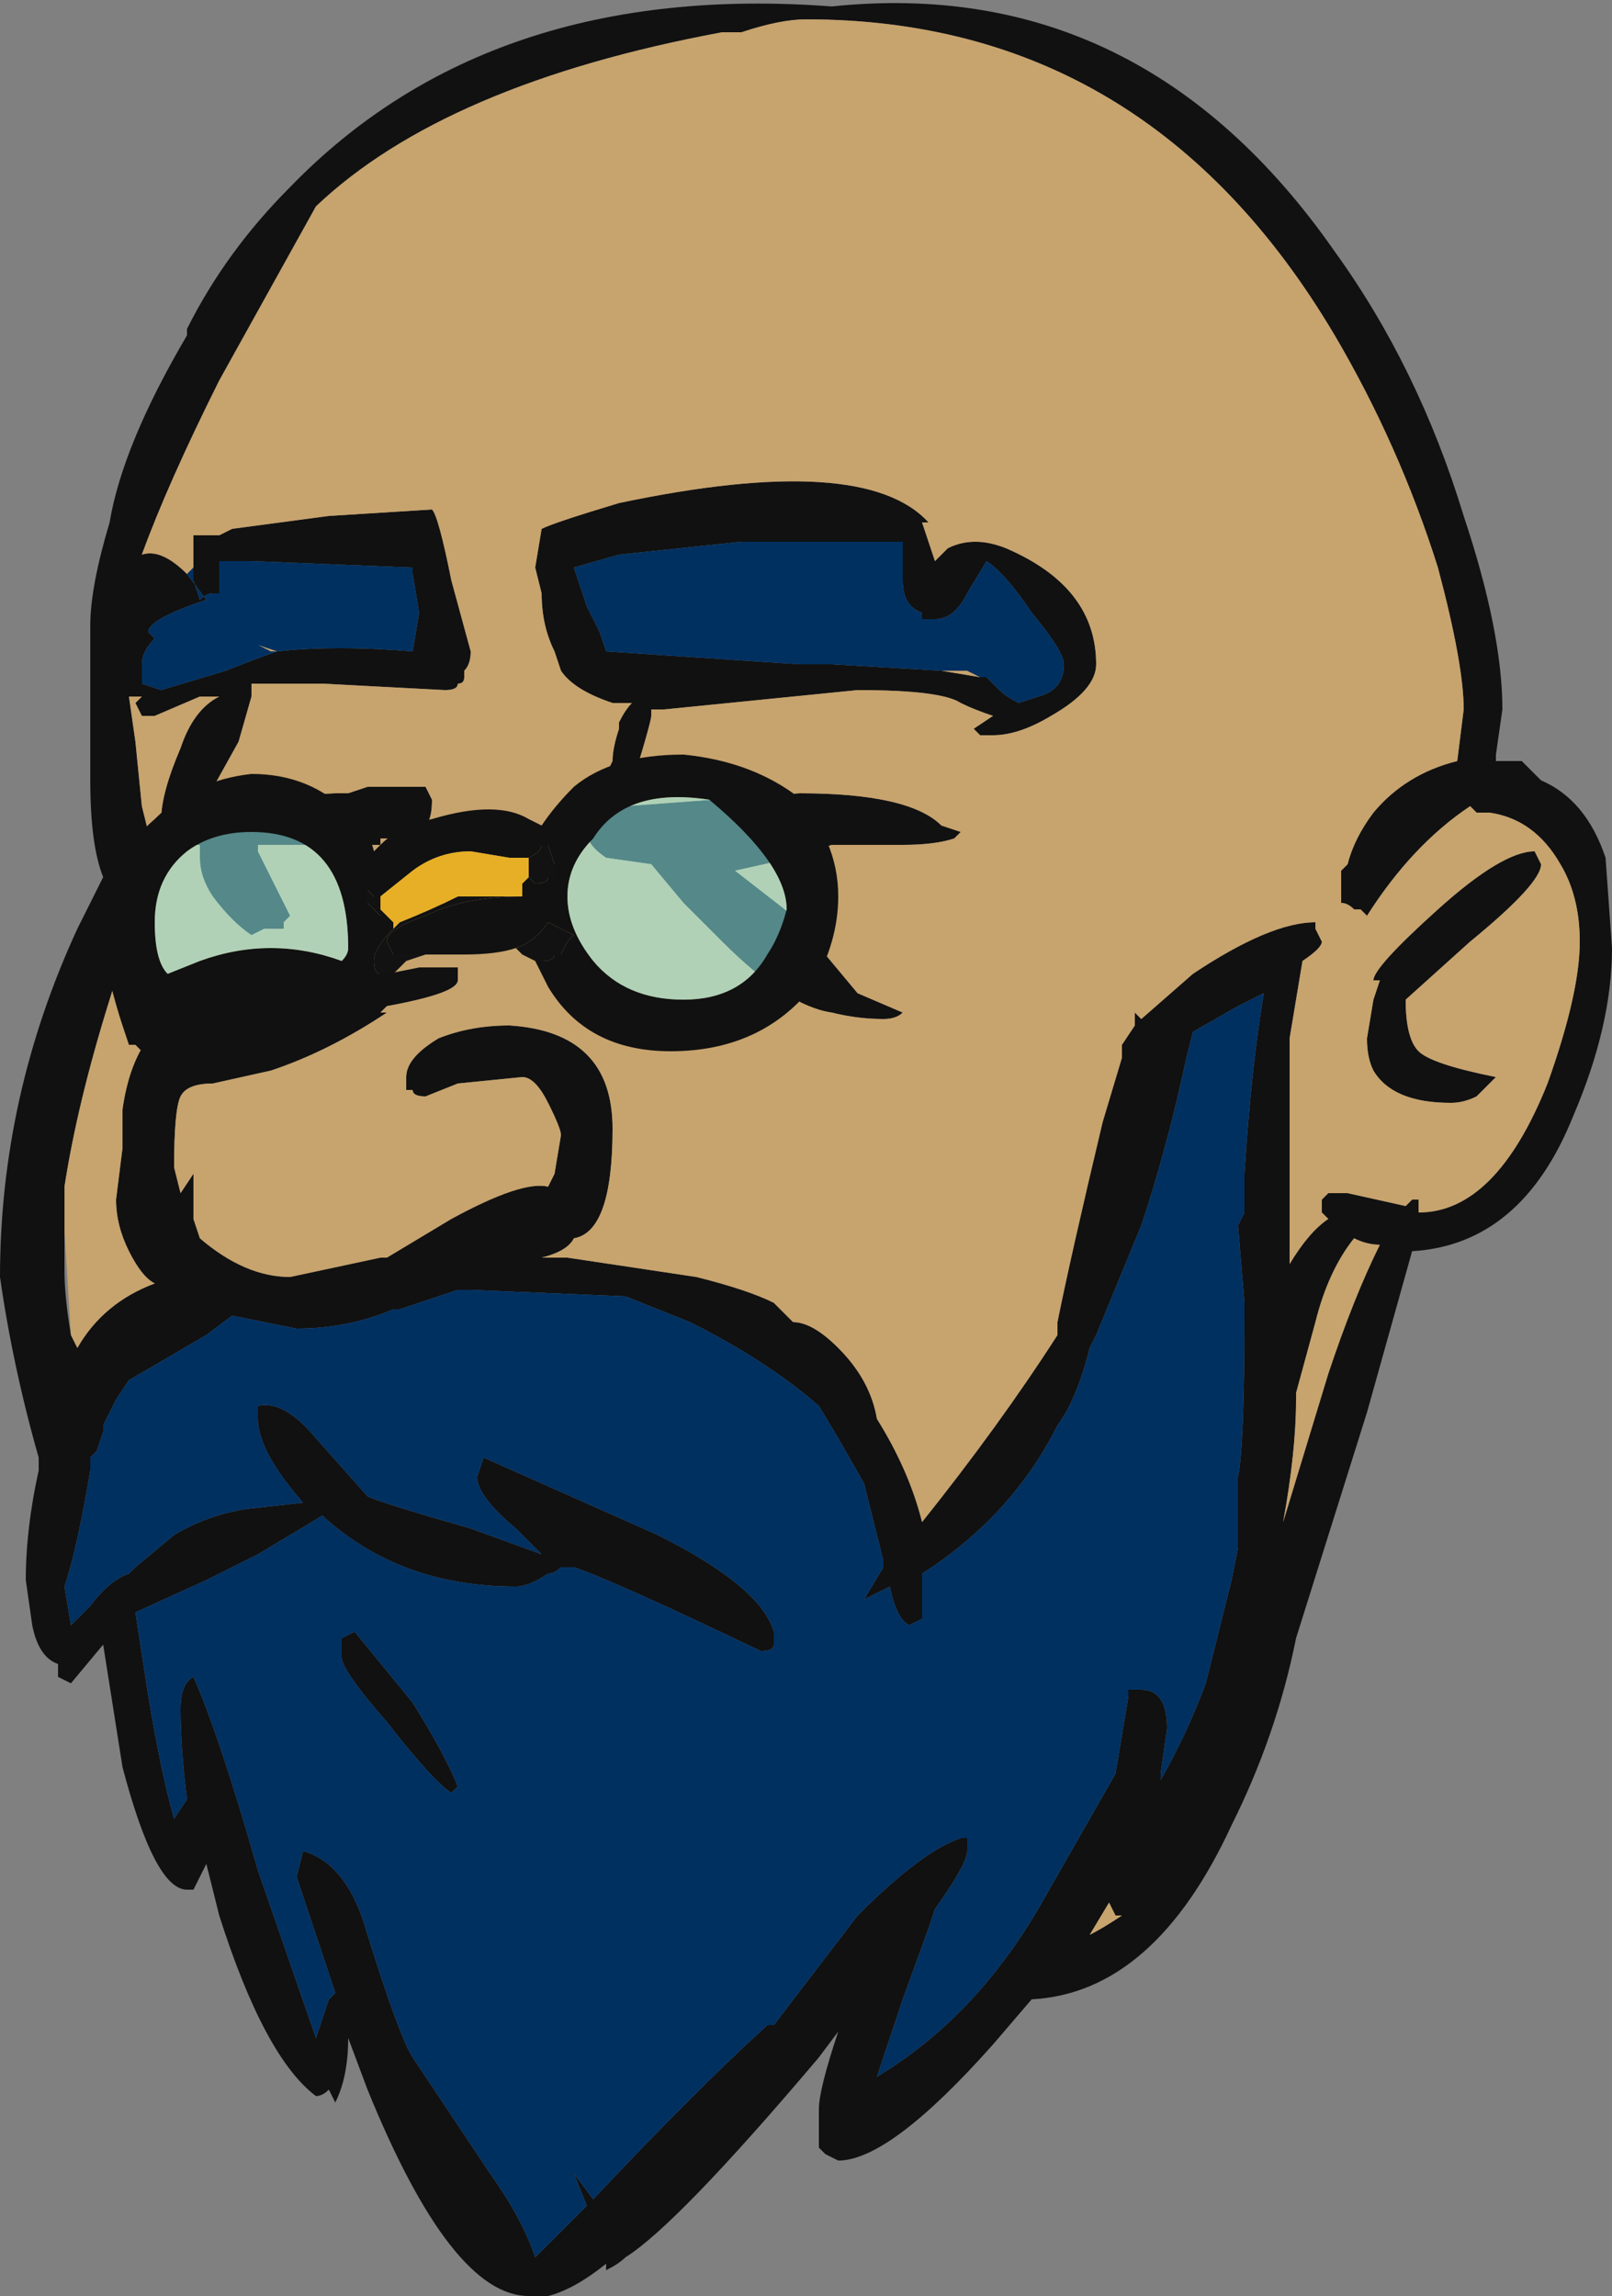 <?xml version="1.0" encoding="UTF-8" standalone="no"?>
<svg xmlns:ffdec="https://www.free-decompiler.com/flash" xmlns:xlink="http://www.w3.org/1999/xlink" ffdec:objectType="shape" height="17.8px" width="12.5px" xmlns="http://www.w3.org/2000/svg">
  <rect width="100%" height="100%" fill="#808080" stroke="none"/>
  <g transform="matrix(1.0, 0.0, 0.0, 1.0, 5.95, 15.8)">
    <path d="M6.0 -9.1 Q6.0 -8.95 5.45 -8.5 L4.95 -8.05 Q4.95 -7.75 5.05 -7.65 5.15 -7.55 5.65 -7.45 L5.5 -7.3 Q5.4 -7.25 5.3 -7.25 4.85 -7.25 4.7 -7.5 4.65 -7.6 4.65 -7.75 L4.7 -8.05 4.75 -8.2 4.7 -8.2 Q4.7 -8.3 5.2 -8.75 5.7 -9.2 5.95 -9.2 L6.0 -9.1 M6.0 -9.75 Q6.35 -9.6 6.5 -9.15 L6.55 -8.45 Q6.55 -7.85 6.25 -7.15 5.85 -6.15 5.0 -6.1 L4.65 -4.85 4.1 -3.1 Q3.95 -2.35 3.6 -1.65 3.0 -0.35 2.05 -0.3 L1.75 0.05 Q0.95 0.95 0.55 0.95 L0.45 0.9 0.4 0.85 0.4 0.55 Q0.4 0.4 0.55 -0.05 L0.4 0.15 Q-0.7 1.45 -1.1 1.7 -1.15 1.75 -1.25 1.8 L-1.25 1.75 Q-1.5 1.95 -1.7 2.0 L-1.85 2.0 Q-2.45 2.0 -3.1 0.4 L-3.25 0.0 Q-3.25 0.3 -3.35 0.5 L-3.4 0.4 Q-3.45 0.45 -3.5 0.45 -3.9 0.15 -4.25 -0.95 L-4.35 -1.35 -4.45 -1.15 -4.5 -1.15 Q-4.75 -1.15 -5.0 -2.1 L-5.15 -3.05 -5.4 -2.75 -5.5 -2.8 -5.5 -2.9 Q-5.65 -2.95 -5.7 -3.2 L-5.75 -3.55 Q-5.75 -3.95 -5.65 -4.4 L-5.65 -4.5 Q-5.85 -5.2 -5.95 -5.9 -5.95 -7.3 -5.35 -8.6 L-5.15 -9.0 Q-5.25 -9.25 -5.25 -9.75 L-5.25 -10.95 Q-5.25 -11.25 -5.1 -11.75 -5.0 -12.35 -4.5 -13.2 L-4.5 -13.25 Q-4.2 -13.85 -3.7 -14.35 -2.15 -15.95 0.5 -15.75 2.9 -16.0 4.4 -13.85 5.05 -12.95 5.4 -11.8 5.7 -10.9 5.7 -10.3 L5.65 -9.95 5.65 -9.9 5.85 -9.9 6.0 -9.75 M-5.4 -5.45 L-5.35 -5.35 Q-5.15 -5.7 -4.75 -5.85 -4.85 -5.9 -4.95 -6.1 -5.05 -6.3 -5.05 -6.5 L-5.0 -6.9 -5.0 -7.2 Q-4.95 -7.55 -4.8 -7.75 -4.6 -8.0 -4.35 -8.1 L-3.45 -8.15 -2.7 -8.3 -2.4 -8.3 -2.4 -8.2 Q-2.4 -8.1 -2.95 -8.0 L-3.0 -7.95 -2.95 -7.95 Q-3.4 -7.65 -3.85 -7.5 L-4.3 -7.4 Q-4.5 -7.4 -4.55 -7.3 -4.6 -7.2 -4.6 -6.75 L-4.55 -6.55 -4.45 -6.7 -4.45 -6.35 -4.4 -6.2 Q-4.05 -5.9 -3.7 -5.9 L-3.0 -6.05 -2.95 -6.05 -2.45 -6.35 Q-1.9 -6.65 -1.7 -6.6 L-1.65 -6.7 -1.6 -7.0 Q-1.6 -7.05 -1.7 -7.25 -1.8 -7.45 -1.9 -7.45 L-2.4 -7.4 -2.65 -7.3 Q-2.75 -7.3 -2.75 -7.35 L-2.8 -7.35 -2.8 -7.45 Q-2.8 -7.6 -2.55 -7.75 -2.3 -7.85 -2.0 -7.85 -1.2 -7.8 -1.2 -7.05 -1.2 -6.25 -1.5 -6.2 -1.55 -6.1 -1.75 -6.05 L-1.55 -6.05 -0.55 -5.9 Q-0.15 -5.8 0.05 -5.7 L0.2 -5.55 Q0.35 -5.55 0.55 -5.35 0.8 -5.1 0.85 -4.8 1.1 -4.4 1.2 -4.0 1.8 -4.75 2.25 -5.45 L2.25 -5.55 Q2.35 -6.05 2.6 -7.1 L2.75 -7.6 Q2.75 -7.65 2.75 -7.7 L2.85 -7.85 2.85 -7.95 2.9 -7.9 3.3 -8.25 Q3.9 -8.65 4.25 -8.65 L4.25 -8.6 4.3 -8.5 Q4.3 -8.45 4.15 -8.35 L4.05 -7.75 4.05 -6.0 Q4.2 -6.25 4.35 -6.35 L4.3 -6.4 4.3 -6.5 4.35 -6.55 4.5 -6.55 4.95 -6.45 5.0 -6.5 5.05 -6.5 5.05 -6.4 Q5.65 -6.4 6.05 -7.4 6.3 -8.1 6.3 -8.5 6.3 -8.85 6.15 -9.1 5.95 -9.45 5.6 -9.5 L5.5 -9.5 5.45 -9.55 Q5.0 -9.25 4.65 -8.7 L4.6 -8.75 4.55 -8.75 Q4.5 -8.8 4.45 -8.8 L4.45 -9.05 4.5 -9.1 Q4.55 -9.3 4.7 -9.5 4.95 -9.8 5.35 -9.9 L5.4 -10.3 Q5.4 -10.65 5.2 -11.4 4.9 -12.35 4.4 -13.2 2.95 -15.65 0.3 -15.65 0.1 -15.65 -0.2 -15.55 L-0.35 -15.55 Q-2.5 -15.15 -3.5 -14.2 L-4.25 -12.85 Q-4.65 -12.05 -4.85 -11.5 -4.7 -11.55 -4.5 -11.35 L-4.35 -11.15 Q-4.8 -11.0 -4.8 -10.9 L-4.75 -10.85 Q-4.85 -10.75 -4.85 -10.65 L-4.85 -10.5 -4.7 -10.45 -4.2 -10.6 Q-3.95 -10.7 -3.8 -10.75 -3.35 -10.8 -2.75 -10.75 L-2.7 -11.05 -2.75 -11.35 -2.75 -11.4 -4.0 -11.45 -4.25 -11.45 -4.25 -11.2 -4.3 -11.2 Q-4.35 -11.2 -4.4 -11.15 L-4.45 -11.3 -4.45 -11.4 -4.45 -11.65 -4.25 -11.65 -4.15 -11.7 -3.4 -11.8 -2.6 -11.85 Q-2.55 -11.8 -2.45 -11.3 L-2.3 -10.75 Q-2.3 -10.65 -2.35 -10.6 L-2.35 -10.55 Q-2.35 -10.5 -2.4 -10.5 -2.4 -10.45 -2.5 -10.45 L-3.45 -10.5 -4.0 -10.5 -4.0 -10.4 -4.1 -10.05 -4.35 -9.6 -3.35 -9.65 -3.25 -9.65 -3.1 -9.7 -2.65 -9.7 -2.6 -9.6 Q-2.6 -9.45 -2.65 -9.4 -2.7 -9.3 -2.8 -9.3 L-3.0 -9.3 -3.0 -9.25 -3.1 -9.25 -3.25 -9.3 -3.5 -9.25 -3.95 -9.25 -3.95 -9.2 -3.7 -8.7 -3.75 -8.65 -3.75 -8.6 -3.9 -8.6 -4.0 -8.55 Q-4.15 -8.65 -4.3 -8.85 -4.4 -9.0 -4.4 -9.15 L-4.4 -9.25 -4.5 -9.25 -4.6 -9.3 -4.65 -9.3 -4.7 -9.35 -4.7 -9.45 Q-4.7 -9.65 -4.55 -10.0 -4.45 -10.3 -4.25 -10.4 L-4.4 -10.4 -4.75 -10.25 -4.85 -10.25 -4.9 -10.35 -4.85 -10.4 -4.95 -10.4 -4.9 -10.05 -4.85 -9.55 -4.8 -9.35 -4.75 -9.25 -4.75 -9.2 -5.1 -8.05 Q-5.35 -7.25 -5.45 -6.6 L-5.45 -5.95 Q-5.45 -5.75 -5.4 -5.45 M1.25 -11.6 L1.3 -11.45 1.4 -11.55 Q1.6 -11.65 1.85 -11.55 2.55 -11.25 2.55 -10.65 2.55 -10.45 2.2 -10.25 1.95 -10.1 1.75 -10.1 L1.65 -10.1 1.6 -10.15 1.75 -10.25 Q1.6 -10.3 1.5 -10.35 1.35 -10.45 0.7 -10.45 L-0.8 -10.3 -0.9 -10.3 -0.9 -10.25 Q-0.9 -10.2 -1.1 -9.55 L0.25 -9.65 Q1.1 -9.65 1.35 -9.4 L1.5 -9.35 1.45 -9.3 Q1.3 -9.25 1.05 -9.25 L0.5 -9.25 0.2 -9.15 -0.25 -9.05 0.2 -8.7 0.7 -8.1 1.05 -7.95 Q1.0 -7.9 0.9 -7.9 0.7 -7.9 0.5 -7.95 0.15 -8.0 -0.35 -8.5 L-0.65 -8.8 -0.9 -9.1 -1.25 -9.15 Q-1.4 -9.25 -1.4 -9.35 L-1.45 -9.35 Q-1.45 -9.45 -1.25 -9.8 L-1.2 -9.9 Q-1.2 -10.0 -1.15 -10.15 L-1.15 -10.2 Q-1.1 -10.3 -1.05 -10.35 L-1.2 -10.35 Q-1.5 -10.45 -1.6 -10.6 L-1.65 -10.75 Q-1.75 -10.95 -1.75 -11.2 L-1.8 -11.4 -1.75 -11.7 Q-1.65 -11.75 -1.15 -11.9 0.75 -12.3 1.25 -11.75 L1.2 -11.75 1.25 -11.6 M1.65 -10.55 L1.7 -10.55 1.8 -10.45 Q1.85 -10.4 1.95 -10.35 L2.1 -10.4 Q2.3 -10.45 2.3 -10.65 2.3 -10.75 2.05 -11.05 1.85 -11.35 1.7 -11.45 L1.55 -11.2 Q1.45 -11.0 1.3 -11.0 L1.2 -11.0 1.2 -11.05 Q1.05 -11.1 1.05 -11.3 L1.05 -11.6 -0.2 -11.6 -1.15 -11.5 -1.5 -11.4 -1.4 -11.1 -1.3 -10.9 -1.25 -10.75 0.25 -10.65 0.5 -10.65 1.35 -10.6 1.65 -10.55 M3.65 -8.0 L3.3 -7.8 3.25 -7.6 Q3.1 -6.9 2.9 -6.3 L2.55 -5.45 2.5 -5.35 Q2.4 -4.95 2.25 -4.75 1.9 -4.05 1.2 -3.6 L1.2 -3.25 1.1 -3.2 Q1.0 -3.25 0.95 -3.5 L0.75 -3.4 0.9 -3.65 0.9 -3.7 0.75 -4.3 0.55 -4.65 0.4 -4.9 Q0.0 -5.25 -0.6 -5.55 -0.85 -5.65 -1.1 -5.75 L-2.3 -5.8 -2.4 -5.8 -2.85 -5.65 -2.9 -5.65 Q-3.25 -5.5 -3.65 -5.5 L-4.15 -5.6 -4.35 -5.45 -4.95 -5.1 -5.05 -4.95 -5.15 -4.75 -5.15 -4.7 -5.2 -4.55 -5.25 -4.5 -5.25 -4.4 Q-5.35 -3.8 -5.45 -3.5 L-5.4 -3.2 -5.25 -3.35 Q-5.1 -3.55 -4.95 -3.6 L-4.95 -3.6 -4.9 -3.65 -4.6 -3.9 Q-4.35 -4.05 -4.05 -4.1 L-3.6 -4.15 Q-3.95 -4.55 -3.95 -4.8 L-3.95 -4.9 Q-3.75 -4.95 -3.5 -4.65 L-3.1 -4.2 Q-3.0 -4.15 -2.3 -3.95 L-1.75 -3.75 -1.95 -3.95 Q-2.25 -4.2 -2.25 -4.35 L-2.2 -4.5 -0.85 -3.9 Q-0.05 -3.5 0.05 -3.15 L0.05 -3.05 Q0.05 -3.0 -0.05 -3.0 -1.2 -3.55 -1.5 -3.65 L-1.6 -3.65 Q-1.65 -3.6 -1.7 -3.6 -1.85 -3.5 -1.95 -3.5 -2.85 -3.5 -3.45 -4.05 L-3.95 -3.75 -4.35 -3.55 -4.9 -3.3 -4.8 -2.65 Q-4.7 -2.05 -4.6 -1.7 L-4.5 -1.85 Q-4.55 -2.25 -4.55 -2.55 -4.55 -2.75 -4.45 -2.8 -4.25 -2.35 -3.95 -1.3 L-3.5 0.0 -3.4 -0.3 -3.35 -0.35 -3.65 -1.25 -3.6 -1.45 Q-3.25 -1.35 -3.1 -0.8 -2.85 0.0 -2.75 0.15 L-2.15 1.05 Q-1.9 1.4 -1.8 1.7 L-1.4 1.3 -1.5 1.05 -1.35 1.25 Q-0.55 0.4 0.0 -0.1 L0.05 -0.1 0.7 -0.95 Q1.2 -1.45 1.5 -1.55 L1.55 -1.55 1.55 -1.45 Q1.55 -1.35 1.3 -1.0 L1.25 -0.85 1.05 -0.3 0.85 0.3 Q1.6 -0.15 2.1 -1.0 L2.7 -2.05 2.8 -2.65 2.8 -2.7 2.9 -2.7 Q3.1 -2.7 3.1 -2.4 L3.05 -2.05 3.05 -2.0 Q3.25 -2.35 3.4 -2.75 L3.6 -3.55 3.65 -3.8 3.65 -4.35 Q3.7 -4.6 3.7 -5.6 L3.7 -5.7 3.65 -6.3 3.7 -6.4 3.7 -6.7 Q3.75 -7.5 3.85 -8.1 L3.65 -8.0 M4.55 -6.2 Q4.35 -5.95 4.25 -5.55 L4.1 -5.0 4.1 -4.95 Q4.1 -4.55 4.0 -4.0 L4.35 -5.15 Q4.55 -5.75 4.75 -6.15 4.65 -6.15 4.55 -6.2 M2.65 -1.05 L2.5 -0.8 Q2.6 -0.85 2.75 -0.95 L2.7 -0.95 2.65 -1.05 M-3.3 -2.95 L-3.3 -3.1 -3.2 -3.15 -2.75 -2.6 Q-2.5 -2.2 -2.4 -1.95 L-2.45 -1.9 Q-2.6 -2.0 -2.95 -2.45 -3.3 -2.85 -3.3 -2.95" fill="#111111" fill-rule="evenodd" stroke="none"/>
    <path d="M6.0 -9.1 L5.95 -9.2 Q5.7 -9.2 5.2 -8.75 4.7 -8.3 4.7 -8.2 L4.75 -8.2 4.7 -8.05 4.65 -7.75 Q4.65 -7.6 4.7 -7.5 4.85 -7.25 5.3 -7.25 5.4 -7.25 5.5 -7.3 L5.65 -7.45 Q5.15 -7.55 5.05 -7.65 4.95 -7.75 4.95 -8.05 L5.45 -8.5 Q6.0 -8.95 6.0 -9.1 M-4.5 -11.35 Q-4.7 -11.55 -4.85 -11.5 -4.65 -12.05 -4.25 -12.85 L-3.5 -14.2 Q-2.5 -15.15 -0.35 -15.55 L-0.2 -15.55 Q0.1 -15.65 0.3 -15.65 2.95 -15.65 4.4 -13.2 4.9 -12.35 5.2 -11.4 5.4 -10.65 5.4 -10.3 L5.35 -9.9 Q4.95 -9.8 4.7 -9.5 4.55 -9.3 4.5 -9.1 L4.45 -9.05 4.45 -8.8 Q4.5 -8.8 4.55 -8.75 L4.6 -8.75 4.65 -8.7 Q5.0 -9.25 5.45 -9.55 L5.5 -9.5 5.6 -9.5 Q5.95 -9.45 6.15 -9.1 6.3 -8.85 6.3 -8.5 6.3 -8.1 6.05 -7.4 5.65 -6.4 5.05 -6.4 L5.05 -6.5 5.0 -6.5 4.95 -6.45 4.5 -6.55 4.35 -6.55 4.3 -6.5 4.3 -6.4 4.35 -6.35 Q4.2 -6.25 4.05 -6.0 L4.05 -7.75 4.15 -8.35 Q4.3 -8.45 4.3 -8.5 L4.25 -8.6 4.25 -8.65 Q3.9 -8.65 3.3 -8.25 L2.9 -7.9 2.85 -7.95 2.85 -7.85 2.75 -7.7 Q2.75 -7.65 2.75 -7.6 L2.6 -7.1 Q2.35 -6.05 2.25 -5.55 L2.25 -5.45 Q1.8 -4.75 1.2 -4.0 1.1 -4.4 0.85 -4.8 0.8 -5.1 0.55 -5.35 0.35 -5.55 0.2 -5.55 L0.05 -5.7 Q-0.15 -5.8 -0.55 -5.9 L-1.55 -6.05 -1.75 -6.05 Q-1.55 -6.1 -1.5 -6.2 -1.2 -6.25 -1.2 -7.05 -1.2 -7.8 -2.0 -7.85 -2.3 -7.85 -2.55 -7.75 -2.8 -7.6 -2.8 -7.45 L-2.8 -7.35 -2.75 -7.35 Q-2.75 -7.3 -2.65 -7.3 L-2.4 -7.4 -1.9 -7.45 Q-1.8 -7.45 -1.7 -7.25 -1.6 -7.05 -1.6 -7.0 L-1.65 -6.7 -1.7 -6.6 Q-1.9 -6.65 -2.45 -6.35 L-2.95 -6.05 -3.0 -6.05 -3.7 -5.9 Q-4.05 -5.9 -4.4 -6.2 L-4.45 -6.35 -4.45 -6.7 -4.55 -6.55 -4.6 -6.75 Q-4.6 -7.2 -4.55 -7.3 -4.5 -7.4 -4.3 -7.4 L-3.85 -7.5 Q-3.4 -7.65 -2.95 -7.95 L-3.0 -7.95 -2.95 -8.0 Q-2.4 -8.1 -2.4 -8.2 L-2.4 -8.3 -2.7 -8.3 -3.45 -8.15 -4.35 -8.1 Q-4.6 -8.0 -4.8 -7.75 -4.95 -7.55 -5.0 -7.2 L-5.0 -6.9 -5.05 -6.5 Q-5.05 -6.3 -4.95 -6.1 -4.85 -5.9 -4.75 -5.85 -5.15 -5.7 -5.35 -5.35 L-5.4 -5.45 -5.45 -6.25 -5.45 -6.6 Q-5.35 -7.25 -5.1 -8.05 L-4.75 -9.2 -4.75 -9.25 -4.8 -9.35 -4.85 -9.55 -4.9 -10.05 -4.95 -10.4 -4.85 -10.4 -4.9 -10.35 -4.85 -10.25 -4.75 -10.25 -4.4 -10.4 -4.25 -10.4 Q-4.45 -10.3 -4.55 -10.0 -4.7 -9.65 -4.7 -9.45 L-4.7 -9.35 -4.65 -9.3 -4.6 -9.3 -4.5 -9.25 -4.4 -9.25 -4.4 -9.15 Q-4.4 -9.0 -4.3 -8.85 -4.15 -8.65 -4.0 -8.55 L-3.9 -8.6 -3.75 -8.6 -3.75 -8.65 -3.7 -8.7 -3.95 -9.2 -3.95 -9.25 -3.5 -9.25 -3.25 -9.3 -3.1 -9.25 -3.0 -9.25 -3.0 -9.3 -2.8 -9.3 Q-2.7 -9.3 -2.65 -9.4 -2.6 -9.45 -2.6 -9.6 L-2.65 -9.7 -3.1 -9.7 -3.25 -9.65 -3.35 -9.65 -4.35 -9.6 -4.1 -10.05 -4.0 -10.4 -4.0 -10.5 -3.45 -10.5 -2.5 -10.45 Q-2.4 -10.45 -2.4 -10.5 -2.35 -10.5 -2.35 -10.55 L-2.35 -10.6 Q-2.3 -10.65 -2.3 -10.75 L-2.45 -11.3 Q-2.55 -11.8 -2.6 -11.85 L-3.4 -11.8 -4.15 -11.7 -4.25 -11.65 -4.45 -11.65 -4.45 -11.4 -4.5 -11.35 M1.25 -11.6 L1.2 -11.75 1.25 -11.75 Q0.75 -12.3 -1.15 -11.9 -1.65 -11.75 -1.75 -11.7 L-1.8 -11.4 -1.75 -11.2 Q-1.75 -10.95 -1.65 -10.75 L-1.6 -10.6 Q-1.5 -10.45 -1.2 -10.35 L-1.05 -10.35 Q-1.1 -10.3 -1.15 -10.2 L-1.15 -10.15 Q-1.2 -10.0 -1.2 -9.9 L-1.25 -9.8 Q-1.45 -9.45 -1.45 -9.35 L-1.4 -9.35 Q-1.4 -9.25 -1.25 -9.15 L-0.9 -9.1 -0.65 -8.8 -0.35 -8.5 Q0.15 -8.0 0.5 -7.95 0.7 -7.9 0.9 -7.9 1.0 -7.9 1.05 -7.95 L0.7 -8.1 0.2 -8.7 -0.25 -9.05 0.2 -9.15 0.5 -9.25 1.05 -9.25 Q1.3 -9.25 1.45 -9.3 L1.5 -9.35 1.35 -9.4 Q1.1 -9.65 0.25 -9.65 L-1.1 -9.55 Q-0.9 -10.2 -0.9 -10.25 L-0.9 -10.3 -0.8 -10.3 0.7 -10.45 Q1.35 -10.45 1.5 -10.35 1.6 -10.3 1.75 -10.25 L1.6 -10.15 1.65 -10.1 1.75 -10.1 Q1.95 -10.1 2.2 -10.25 2.55 -10.45 2.55 -10.65 2.55 -11.25 1.85 -11.55 1.6 -11.65 1.4 -11.55 L1.3 -11.45 1.25 -11.6 M1.35 -10.6 L1.55 -10.6 1.65 -10.55 1.35 -10.6 M2.65 -1.05 L2.7 -0.95 2.75 -0.95 Q2.6 -0.85 2.5 -0.8 L2.65 -1.05 M4.55 -6.2 Q4.65 -6.15 4.75 -6.15 4.55 -5.75 4.35 -5.15 L4.0 -4.0 Q4.1 -4.55 4.1 -4.95 L4.1 -5.0 4.25 -5.55 Q4.35 -5.95 4.55 -6.2 M-3.8 -10.75 L-3.85 -10.75 -3.95 -10.8 -3.8 -10.75" fill="#c7a36d" fill-rule="evenodd" stroke="none"/>
    <path d="M-4.5 -11.35 L-4.45 -11.4 -4.45 -11.3 -4.4 -11.15 Q-4.35 -11.2 -4.3 -11.2 L-4.25 -11.2 -4.25 -11.45 -4.0 -11.45 -2.75 -11.4 -2.75 -11.35 -2.7 -11.05 -2.75 -10.75 Q-3.35 -10.8 -3.8 -10.75 -3.95 -10.7 -4.2 -10.6 L-4.7 -10.45 -4.85 -10.5 -4.85 -10.65 Q-4.85 -10.75 -4.75 -10.85 L-4.8 -10.9 Q-4.8 -11.0 -4.35 -11.15 L-4.5 -11.35 M1.35 -10.6 L0.5 -10.65 0.25 -10.65 -1.25 -10.75 -1.3 -10.9 -1.4 -11.1 -1.5 -11.4 -1.15 -11.5 -0.2 -11.6 1.05 -11.6 1.05 -11.3 Q1.05 -11.1 1.2 -11.05 L1.2 -11.0 1.3 -11.0 Q1.45 -11.0 1.55 -11.2 L1.7 -11.45 Q1.85 -11.35 2.05 -11.05 2.3 -10.75 2.3 -10.65 2.3 -10.45 2.1 -10.4 L1.95 -10.35 Q1.85 -10.4 1.8 -10.45 L1.7 -10.55 1.65 -10.55 1.55 -10.6 1.35 -10.6 M3.65 -8.0 L3.85 -8.1 Q3.75 -7.5 3.7 -6.7 L3.7 -6.4 3.65 -6.3 3.7 -5.7 3.7 -5.6 Q3.7 -4.6 3.65 -4.35 L3.65 -3.8 3.6 -3.55 3.4 -2.75 Q3.25 -2.35 3.05 -2.0 L3.05 -2.05 3.1 -2.4 Q3.1 -2.7 2.9 -2.7 L2.8 -2.7 2.8 -2.65 2.7 -2.05 2.1 -1.0 Q1.6 -0.15 0.85 0.3 L1.05 -0.3 1.25 -0.85 1.3 -1.0 Q1.55 -1.35 1.55 -1.45 L1.55 -1.55 1.5 -1.55 Q1.2 -1.45 0.7 -0.95 L0.05 -0.1 0.0 -0.1 Q-0.55 0.4 -1.35 1.25 L-1.5 1.05 -1.4 1.3 -1.8 1.7 Q-1.9 1.4 -2.15 1.05 L-2.75 0.15 Q-2.85 0.0 -3.1 -0.8 -3.25 -1.35 -3.6 -1.45 L-3.65 -1.25 -3.35 -0.35 -3.4 -0.3 -3.5 0.0 -3.95 -1.3 Q-4.25 -2.35 -4.45 -2.8 -4.55 -2.75 -4.55 -2.55 -4.55 -2.25 -4.5 -1.85 L-4.6 -1.7 Q-4.7 -2.05 -4.8 -2.65 L-4.9 -3.3 -4.35 -3.55 -3.95 -3.75 -3.45 -4.05 Q-2.85 -3.5 -1.95 -3.5 -1.85 -3.5 -1.7 -3.6 -1.65 -3.6 -1.6 -3.65 L-1.5 -3.65 Q-1.2 -3.55 -0.05 -3.0 0.05 -3.0 0.05 -3.05 L0.05 -3.15 Q-0.05 -3.5 -0.85 -3.9 L-2.2 -4.5 -2.25 -4.35 Q-2.25 -4.2 -1.95 -3.95 L-1.75 -3.75 -2.3 -3.95 Q-3.0 -4.15 -3.1 -4.2 L-3.5 -4.65 Q-3.75 -4.95 -3.95 -4.9 L-3.95 -4.8 Q-3.95 -4.55 -3.6 -4.15 L-4.05 -4.1 Q-4.35 -4.05 -4.6 -3.9 L-4.9 -3.65 -4.95 -3.6 -4.95 -3.6 Q-5.1 -3.55 -5.25 -3.35 L-5.4 -3.2 -5.45 -3.5 Q-5.35 -3.8 -5.25 -4.4 L-5.25 -4.5 -5.2 -4.55 -5.15 -4.7 -5.15 -4.75 -5.05 -4.95 -4.95 -5.1 -4.35 -5.45 -4.15 -5.6 -3.65 -5.5 Q-3.25 -5.5 -2.9 -5.65 L-2.85 -5.65 -2.4 -5.8 -2.3 -5.8 -1.1 -5.75 Q-0.85 -5.65 -0.6 -5.55 0.0 -5.25 0.4 -4.9 L0.55 -4.65 0.75 -4.3 0.9 -3.7 0.9 -3.65 0.75 -3.4 0.95 -3.5 Q1.0 -3.25 1.1 -3.2 L1.2 -3.25 1.2 -3.6 Q1.9 -4.05 2.25 -4.75 2.4 -4.95 2.5 -5.35 L2.55 -5.45 2.9 -6.3 Q3.1 -6.9 3.25 -7.6 L3.3 -7.8 3.65 -8.0 M-3.8 -10.75 L-3.95 -10.8 -3.85 -10.75 -3.8 -10.75 M-3.3 -2.95 Q-3.3 -2.85 -2.95 -2.45 -2.6 -2.0 -2.45 -1.9 L-2.4 -1.95 Q-2.5 -2.2 -2.75 -2.6 L-3.2 -3.15 -3.3 -3.1 -3.3 -2.95" fill="#003060" fill-rule="evenodd" stroke="none"/>
    <path d="M-2.9 -8.25 L-2.95 -8.1 Q-3.0 -8.0 -3.25 -8.0 L-3.45 -7.95 -3.75 -7.95 -4.25 -7.9 -4.55 -7.8 -4.6 -7.8 Q-4.65 -7.7 -4.75 -7.7 L-4.8 -7.7 -4.85 -7.65 -4.9 -7.7 -4.95 -7.7 -5.0 -7.85 Q-5.05 -8.0 -5.1 -8.2 L-5.1 -8.7 Q-5.1 -9.15 -4.75 -9.45 -4.45 -9.75 -4.0 -9.8 -3.55 -9.8 -3.25 -9.5 -3.1 -9.4 -3.05 -9.2 L-3.0 -9.25 Q-2.85 -9.4 -2.6 -9.45 -2.1 -9.6 -1.85 -9.45 L-1.75 -9.4 Q-1.65 -9.55 -1.5 -9.7 -1.2 -9.95 -0.65 -9.95 -0.15 -9.9 0.2 -9.65 0.55 -9.3 0.55 -8.85 0.55 -8.5 0.35 -8.15 -0.05 -7.65 -0.75 -7.65 -1.4 -7.65 -1.7 -8.15 L-1.8 -8.35 -1.75 -8.35 Q-1.65 -8.35 -1.65 -8.4 L-1.6 -8.4 -1.55 -8.5 -1.5 -8.55 -1.7 -8.65 Q-1.8 -8.5 -1.95 -8.45 -2.1 -8.4 -2.35 -8.4 L-2.65 -8.4 -2.9 -8.4 -2.95 -8.5 Q-2.95 -8.6 -2.65 -8.7 -2.35 -8.85 -1.9 -8.85 L-1.9 -8.95 -1.85 -9.0 -1.8 -8.95 Q-1.7 -8.95 -1.7 -9.0 L-1.65 -9.0 -1.65 -9.1 -1.7 -9.25 -1.75 -9.25 Q-1.75 -9.2 -1.85 -9.15 L-2.0 -9.15 -2.3 -9.2 Q-2.55 -9.2 -2.75 -9.05 L-3.0 -8.85 -3.05 -8.85 -3.1 -8.9 -3.1 -8.8 -3.0 -8.7 -2.95 -8.7 -2.9 -8.65 -2.9 -8.6 Q-3.05 -8.45 -3.05 -8.35 -3.05 -8.25 -3.0 -8.25 L-2.9 -8.25 M-4.4 -8.35 Q-3.85 -8.55 -3.3 -8.35 -3.25 -8.4 -3.25 -8.45 -3.25 -9.35 -4.0 -9.35 -4.3 -9.35 -4.5 -9.2 -4.75 -9.0 -4.75 -8.65 -4.75 -8.35 -4.65 -8.25 L-4.4 -8.35 M-1.35 -9.3 Q-1.55 -9.1 -1.55 -8.85 -1.55 -8.6 -1.35 -8.35 -1.1 -8.05 -0.65 -8.05 -0.2 -8.05 0.0 -8.4 0.1 -8.55 0.15 -8.75 0.15 -9.1 -0.45 -9.6 -1.1 -9.7 -1.35 -9.3" fill="#111111" fill-rule="evenodd" stroke="none"/>
    <path d="M-4.4 -8.35 L-4.65 -8.25 Q-4.75 -8.35 -4.75 -8.65 -4.75 -9.0 -4.5 -9.2 -4.3 -9.35 -4.0 -9.35 -3.25 -9.35 -3.25 -8.45 -3.25 -8.4 -3.3 -8.35 -3.85 -8.55 -4.4 -8.35 M-1.35 -9.3 Q-1.1 -9.7 -0.45 -9.6 0.15 -9.1 0.15 -8.75 0.1 -8.55 0.0 -8.4 -0.2 -8.05 -0.65 -8.05 -1.1 -8.05 -1.35 -8.35 -1.55 -8.6 -1.55 -8.85 -1.55 -9.1 -1.35 -9.3" fill="#99ffff" fill-opacity="0.502" fill-rule="evenodd" stroke="none"/>
    <path d="M-1.8 -8.35 L-1.9 -8.4 -1.95 -8.45 Q-1.8 -8.5 -1.7 -8.65 L-1.5 -8.55 -1.55 -8.5 -1.6 -8.4 -1.65 -8.4 Q-1.65 -8.35 -1.75 -8.35 L-1.8 -8.35 M-2.65 -8.4 L-2.8 -8.35 -2.9 -8.25 -3.0 -8.25 Q-3.05 -8.25 -3.05 -8.35 -3.05 -8.45 -2.9 -8.6 L-2.85 -8.65 Q-2.6 -8.75 -2.4 -8.85 L-1.9 -8.85 Q-2.35 -8.85 -2.65 -8.7 -2.95 -8.6 -2.95 -8.5 L-2.9 -8.4 -2.65 -8.4 M-2.95 -8.7 L-3.0 -8.7 -3.1 -8.8 -3.1 -8.9 -3.05 -8.85 -3.0 -8.85 -3.0 -8.75 -2.95 -8.7 M-1.85 -9.15 Q-1.75 -9.2 -1.75 -9.25 L-1.7 -9.25 -1.65 -9.1 -1.65 -9.0 -1.7 -9.0 Q-1.7 -8.95 -1.8 -8.95 L-1.85 -9.0 -1.85 -9.15" fill="#121212" fill-rule="evenodd" stroke="none"/>
    <path d="M-2.9 -8.6 L-2.9 -8.65 -2.95 -8.7 -3.0 -8.75 -3.0 -8.85 -2.75 -9.05 Q-2.55 -9.2 -2.3 -9.2 L-2.0 -9.15 -1.85 -9.15 -1.85 -9.0 -1.9 -8.95 -1.9 -8.85 -2.4 -8.85 Q-2.6 -8.75 -2.85 -8.65 L-2.9 -8.6" fill="#e6af26" fill-rule="evenodd" stroke="none"/>
  </g>
</svg>

